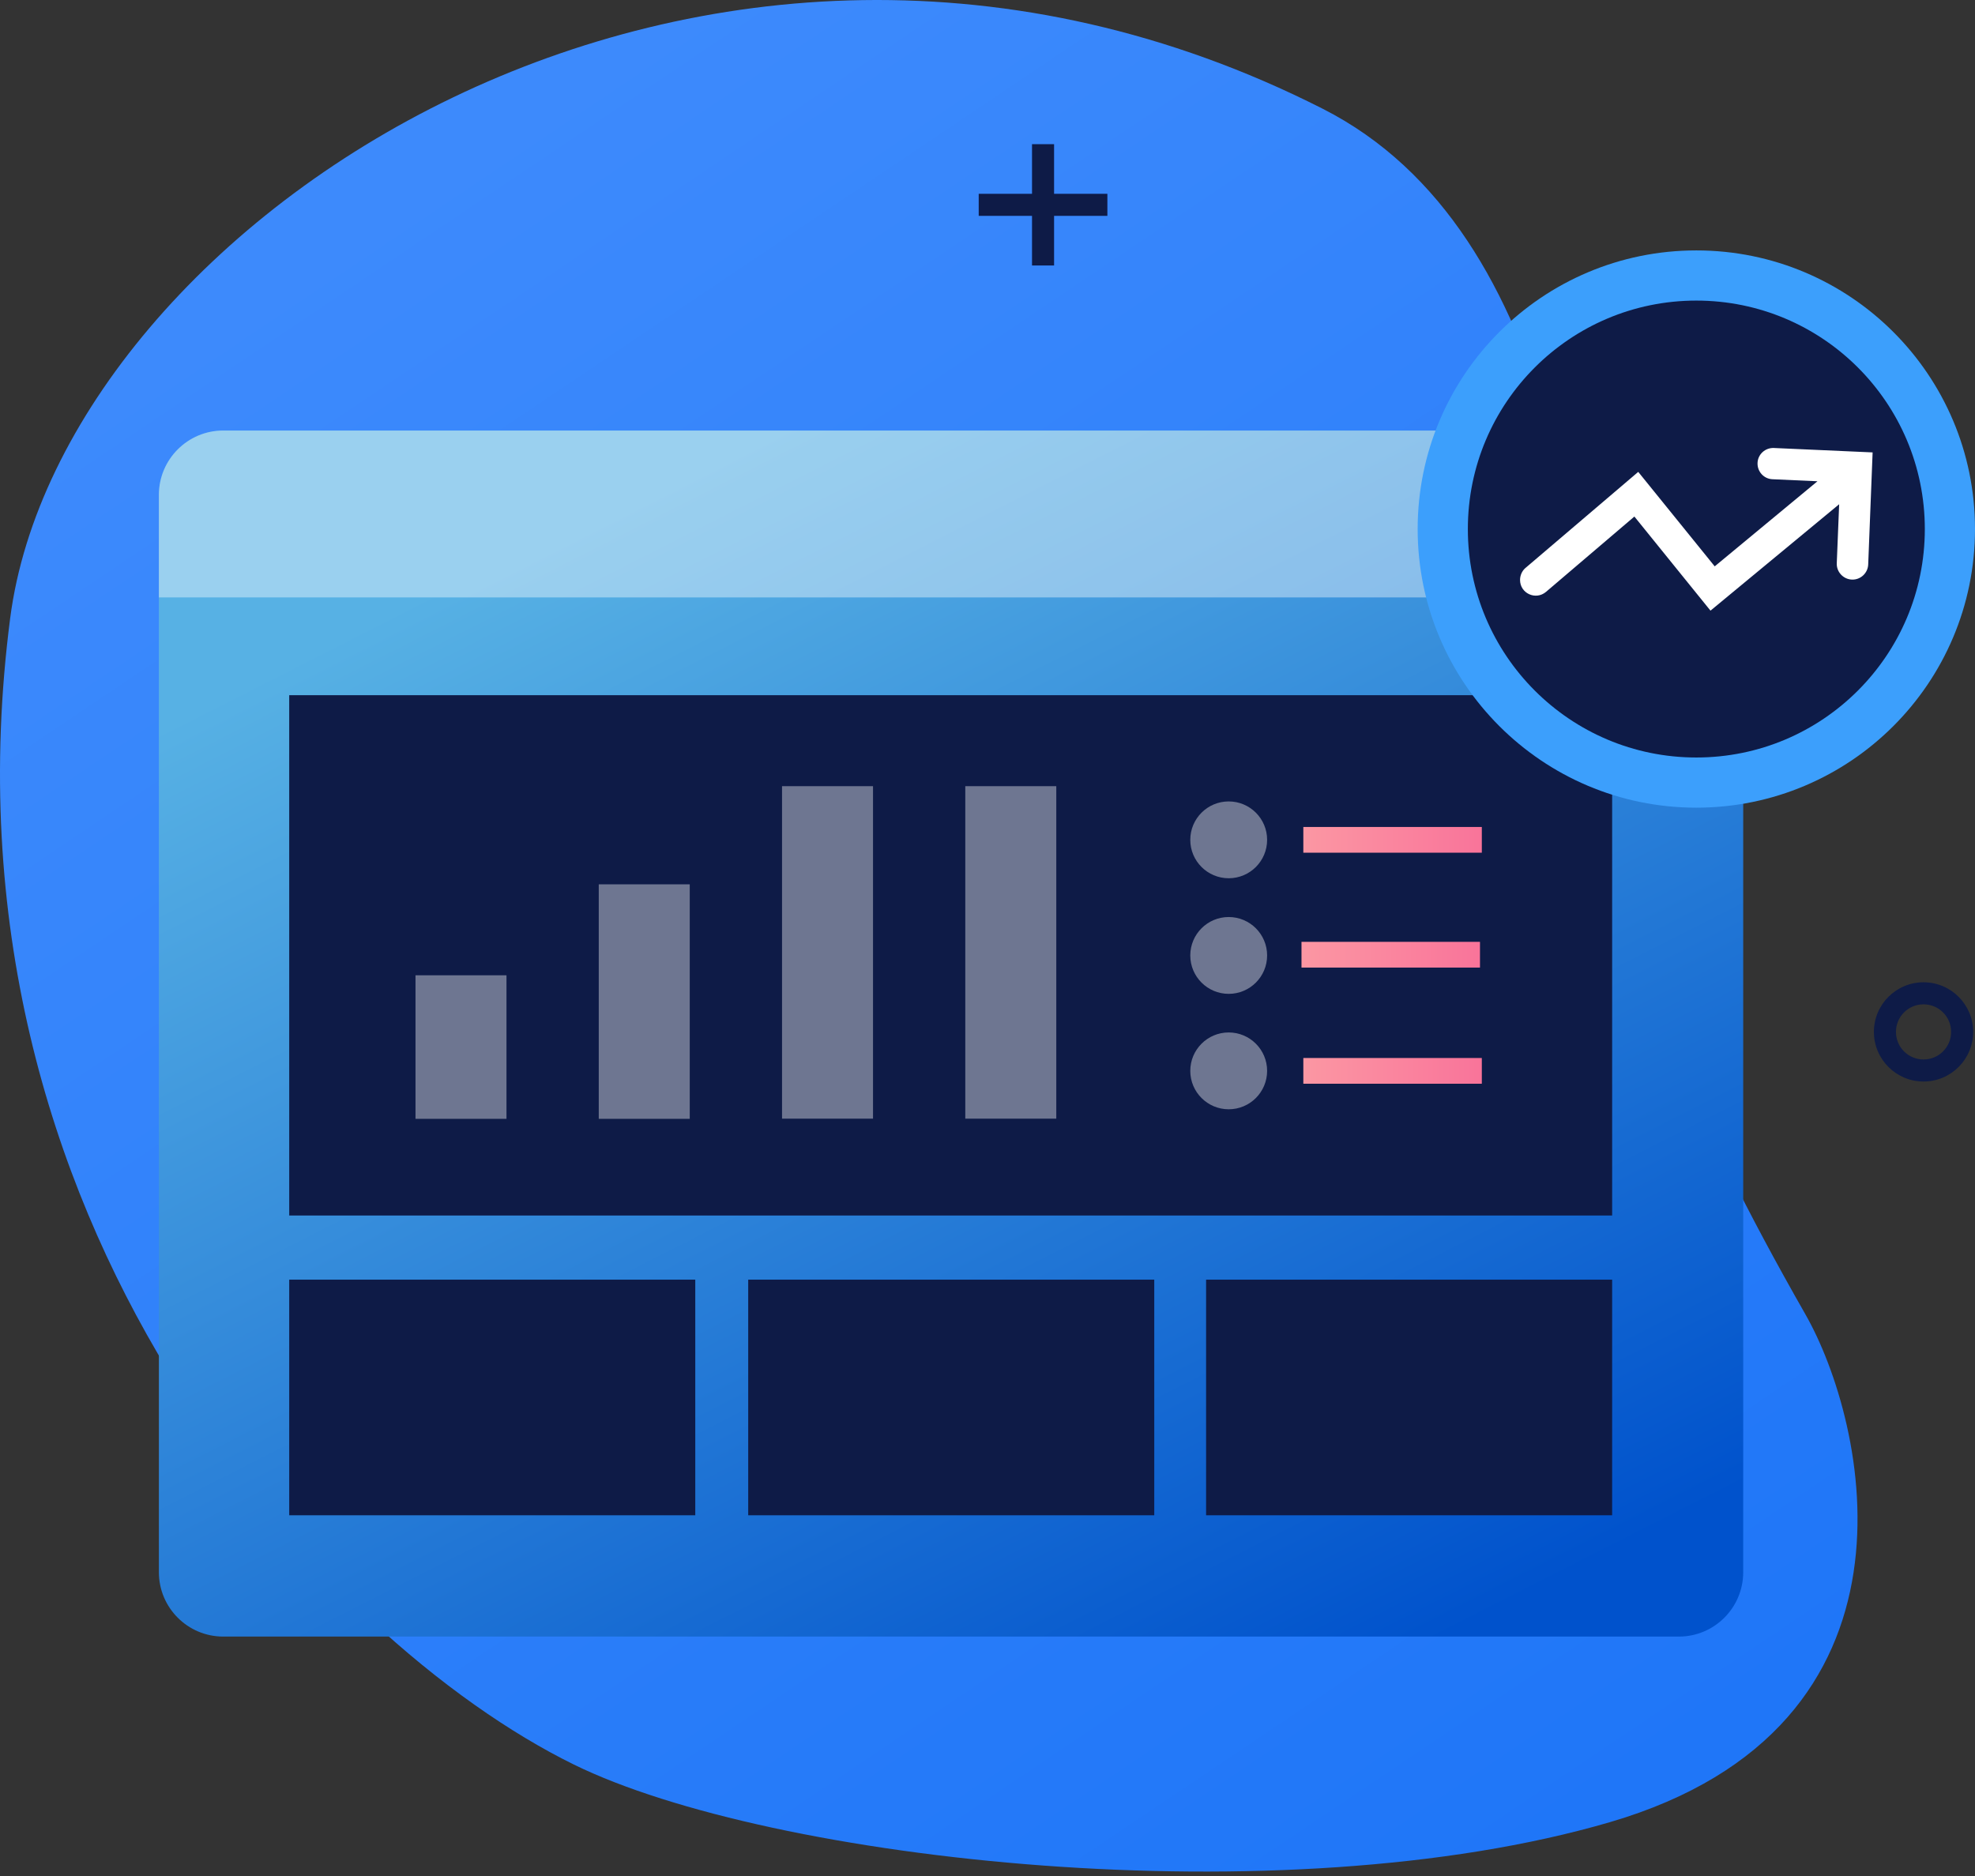 <svg width="400" height="380" viewBox="0 0 400 380" fill="none" xmlns="http://www.w3.org/2000/svg">
<rect x="0" y="0" width="400" height="380" fill="#333333" stroke="none"/>
<path d="M2.061 125.218C12.448 45.214 142.228 -41.641 267.801 21.983C317.352 47.075 321.447 120.788 327.218 168.367C330.382 194.464 341.514 223.949 365.638 266.204C378.073 287.983 392.443 349.671 326.027 369.104C259.648 388.501 156.077 376.997 116.205 357.415C65.462 332.471 -13.798 247.664 2.061 125.218Z" fill="url(#paint0_linear)"/>
<path d="M353.055 100.238V318.473C353.055 325.659 347.21 331.503 340.025 331.503H45.21C38.025 331.503 32.18 325.659 32.18 318.473V100.238C32.18 93.053 38.025 87.208 45.21 87.208H340.025C347.21 87.208 353.055 93.016 353.055 100.238Z" fill="url(#paint1_linear)"/>
<path d="M326.511 140.817H58.575V246.212H326.511V140.817Z" fill="#0E1B47"/>
<path opacity="0.4" d="M353.055 100.238V121.012H32.18V100.238C32.18 93.053 38.025 87.208 45.21 87.208H340.025C347.21 87.208 353.055 93.016 353.055 100.238Z" fill="white"/>
<path d="M140.814 259.205H58.575V306.932H140.814V259.205Z" fill="#0E1B47"/>
<path d="M233.774 259.205H151.535V306.932H233.774V259.205Z" fill="#0E1B47"/>
<path d="M326.51 259.205H244.272V306.932H326.51V259.205Z" fill="#0E1B47"/>
<path opacity="0.4" d="M102.579 197.554H84.151V226.63H102.579V197.554Z" fill="white"/>
<path opacity="0.4" d="M139.696 179.126H121.268V226.63H139.696V179.126Z" fill="white"/>
<path opacity="0.4" d="M176.814 159.246H158.385V226.593H176.814V159.246Z" fill="white"/>
<path opacity="0.4" d="M213.931 159.246H195.502V226.593H213.931V159.246Z" fill="white"/>
<path opacity="0.4" d="M248.851 177.897C253.148 177.897 256.632 174.414 256.632 170.116C256.632 165.819 253.148 162.336 248.851 162.336C244.554 162.336 241.07 165.819 241.07 170.116C241.07 174.414 244.554 177.897 248.851 177.897Z" fill="white"/>
<path opacity="0.4" d="M248.851 201.314C253.148 201.314 256.632 197.831 256.632 193.533C256.632 189.236 253.148 185.752 248.851 185.752C244.554 185.752 241.07 189.236 241.07 193.533C241.07 197.831 244.554 201.314 248.851 201.314Z" fill="white"/>
<path opacity="0.4" d="M248.851 224.694C253.148 224.694 256.632 221.21 256.632 216.913C256.632 212.616 253.148 209.132 248.851 209.132C244.554 209.132 241.07 212.616 241.07 216.913C241.07 221.21 244.554 224.694 248.851 224.694Z" fill="white"/>
<path d="M300.116 167.51H263.966V172.722H300.116V167.51Z" fill="url(#paint2_linear)"/>
<path d="M299.743 190.778H263.594V195.99H299.743V190.778Z" fill="url(#paint3_linear)"/>
<path d="M300.116 214.307H263.966V219.519H300.116V214.307Z" fill="url(#paint4_linear)"/>
<path d="M343.561 163.601C374.731 163.601 400 138.333 400 107.162C400 75.992 374.731 50.724 343.561 50.724C312.391 50.724 287.122 75.992 287.122 107.162C287.122 138.333 312.391 163.601 343.561 163.601Z" fill="#3C9FFC"/>
<path d="M343.561 153.438C369.119 153.438 389.837 132.72 389.837 107.163C389.837 81.605 369.119 60.887 343.561 60.887C318.004 60.887 297.286 81.605 297.286 107.163C297.286 132.72 318.004 153.438 343.561 153.438Z" fill="#0E1B47"/>
<path d="M307.859 117.475C307.859 120.193 311.023 121.644 313.108 119.895L331.015 104.631L346.428 123.692L372.488 102.137L372.004 114.087C371.93 115.837 373.307 117.326 375.057 117.4C376.807 117.475 378.296 116.097 378.37 114.348L379.264 91.638L359.272 90.745C357.522 90.67 356.033 92.01 355.959 93.76C355.884 95.51 357.224 96.999 358.974 97.073L368.095 97.483L347.284 114.72L331.797 95.584L308.901 115.092C308.268 115.651 307.859 116.544 307.859 117.475Z" fill="white"/>
<path d="M224.28 39.257H213.484V29.205H209.017V39.257H198.22V43.724H209.017V53.776H213.484V43.724H224.28V39.257Z" fill="#0E1B47"/>
<path d="M389.576 219.072C384.029 219.072 379.524 214.568 379.524 209.02C379.524 203.473 384.029 198.969 389.576 198.969C395.123 198.969 399.628 203.473 399.628 209.02C399.628 214.568 395.123 219.072 389.576 219.072ZM389.576 203.436C386.486 203.436 383.992 205.93 383.992 209.02C383.992 212.11 386.486 214.605 389.576 214.605C392.666 214.605 395.161 212.11 395.161 209.02C395.161 205.93 392.666 203.436 389.576 203.436Z" fill="#0E1B47"/>
<defs>
<linearGradient id="paint0_linear" x1="-87.614" y1="152.672" x2="139.753" y2="490.846" gradientUnits="userSpaceOnUse">
<stop stop-color="#3D8AFC"/>
<stop offset="1" stop-color="#1F76F8"/>
</linearGradient>
<linearGradient id="paint1_linear" x1="-42.548" y1="185.59" x2="85.219" y2="437.117" gradientUnits="userSpaceOnUse">
<stop stop-color="#57B1E4"/>
<stop offset="1" stop-color="#0052CC"/>
</linearGradient>
<linearGradient id="paint2_linear" x1="263.963" y1="170.13" x2="300.112" y2="170.13" gradientUnits="userSpaceOnUse">
<stop stop-color="#FB97A3"/>
<stop offset="1" stop-color="#F9749A"/>
</linearGradient>
<linearGradient id="paint3_linear" x1="263.608" y1="193.402" x2="299.758" y2="193.402" gradientUnits="userSpaceOnUse">
<stop stop-color="#FB97A3"/>
<stop offset="1" stop-color="#F9749A"/>
</linearGradient>
<linearGradient id="paint4_linear" x1="263.963" y1="216.911" x2="300.112" y2="216.911" gradientUnits="userSpaceOnUse">
<stop stop-color="#FB97A3"/>
<stop offset="1" stop-color="#F9749A"/>
</linearGradient>
</defs>
</svg>
